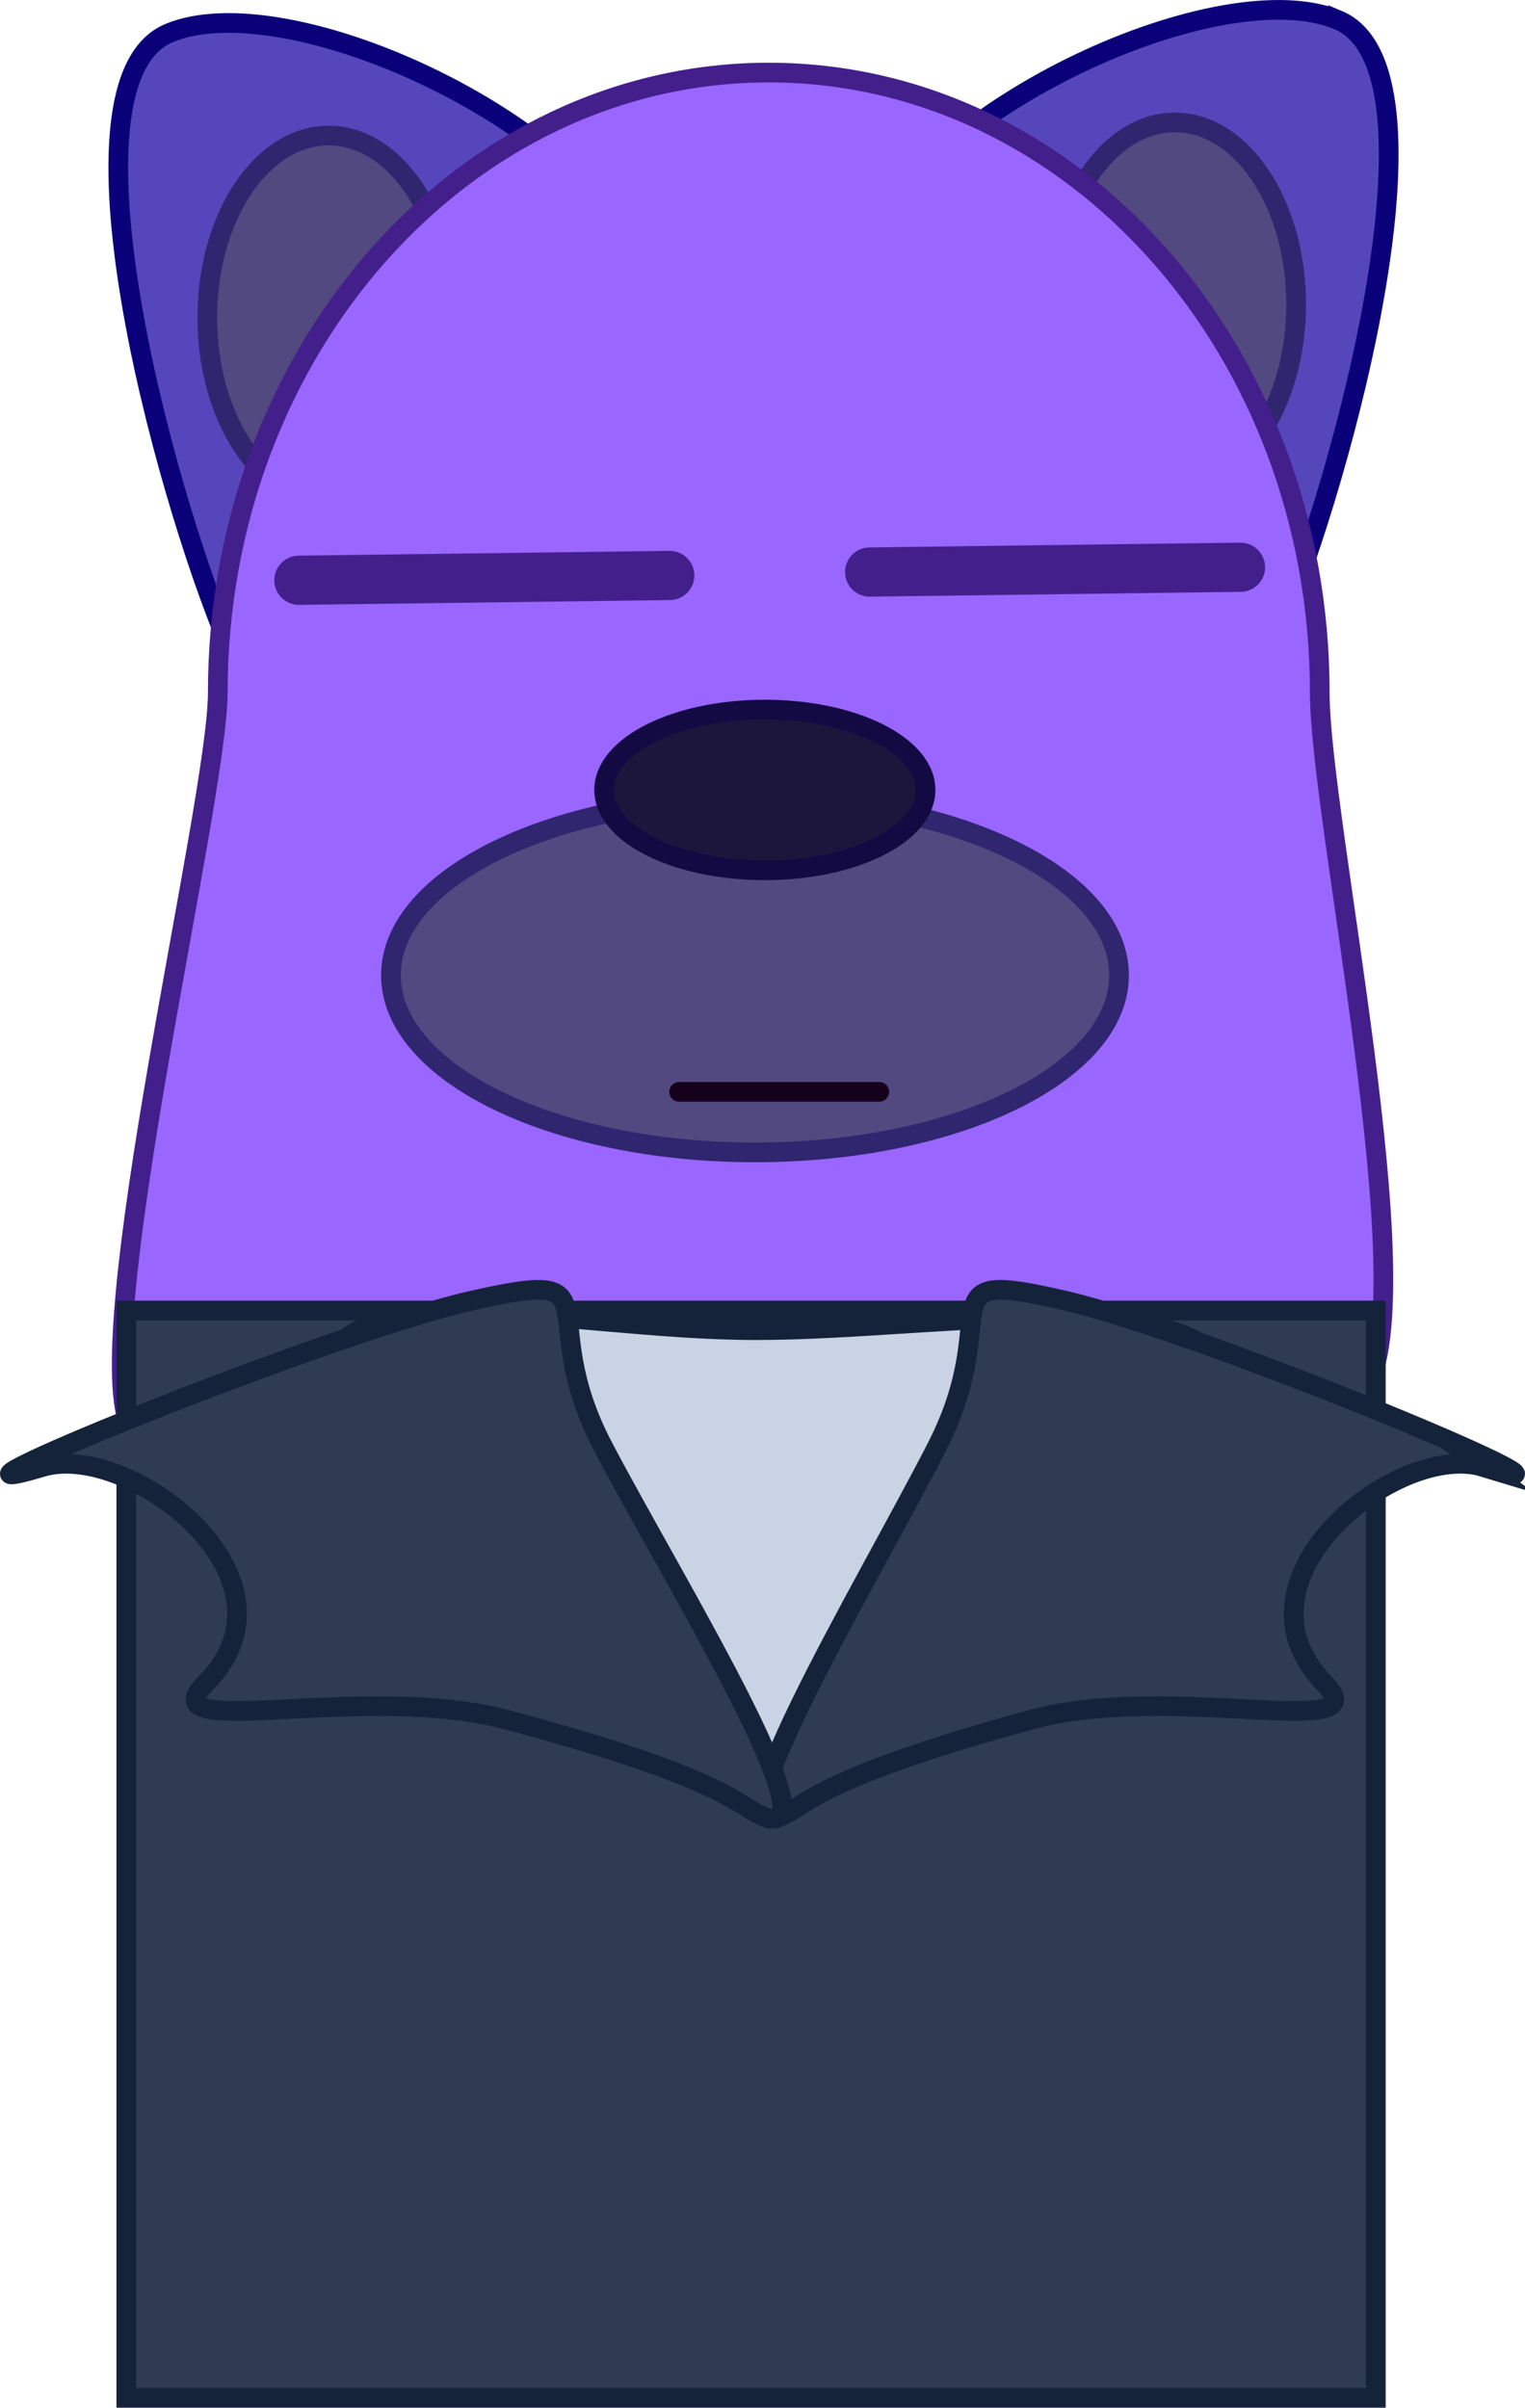 <svg version="1.1" xmlns="http://www.w3.org/2000/svg" xmlns:xlink="http://www.w3.org/1999/xlink" width="154.992" height="244.674" viewBox="0,0,154.992,244.674"><g transform="translate(-163.467,-29.026)"><g data-paper-data="{&quot;isPaintingLayer&quot;:true}" fill-rule="nonzero" stroke-linejoin="miter" stroke-miterlimit="10" stroke-dasharray="" stroke-dashoffset="0" style="mix-blend-mode: normal"><path d="M299.46,31.063c11.794,4.96 0.519,46.491 -6.01,62.019c-6.529,15.528 -5.841,-0.829 -17.635,-5.788c-11.794,-4.96 -31.566,-16.516 -25.037,-32.043c6.529,-15.528 36.887,-29.147 48.682,-24.187z" data-paper-data="{&quot;index&quot;:null}" fill="#5646bb" stroke="#0a007a" stroke-width="2" stroke-linecap="butt"/><path d="M229.317,56.584c6.529,15.528 -13.242,27.084 -25.037,32.043c-11.794,4.96 -11.106,21.316 -17.635,5.788c-6.529,-15.528 -17.804,-57.06 -6.01,-62.019c11.794,-4.96 42.152,8.66 48.682,24.187z" fill="#5646bb" stroke="#0a007a" stroke-width="2" stroke-linecap="butt"/><path d="M209.2,61.3c0,10.217 -5.522,18.5 -12.333,18.5c-6.812,0 -12.333,-8.283 -12.333,-18.5c0,-10.217 5.522,-18.5 12.333,-18.5c6.812,0 12.333,8.283 12.333,18.5z" fill="#51497f" stroke="#30256f" stroke-width="2" stroke-linecap="butt"/><path d="M295.2,59.967c0,10.217 -5.522,18.5 -12.333,18.5c-6.812,0 -12.333,-8.283 -12.333,-18.5c0,-10.217 5.522,-18.5 12.333,-18.5c6.812,0 12.333,8.283 12.333,18.5z" fill="#51497f" stroke="#30256f" stroke-width="2" stroke-linecap="butt"/><path d="M297.6,99.4c0,12.87 10.57,60.839 4.681,70.812c-10.031,16.989 -38.193,25.188 -57.681,25.188c-20.946,0 -58.205,-1.937 -67.81,-21.095c-4.578,-9.131 8.81,-63.675 8.81,-74.905c0,-34.794 25.072,-63 56,-63c30.928,0 56,28.206 56,63z" fill="#9966ff" stroke="#431f8c" stroke-width="2" stroke-linecap="butt"/><path d="M277.2,128.133c0,9.941 -16.565,18 -37,18c-20.435,0 -37,-8.059 -37,-18c0,-9.941 16.565,-18 37,-18c20.435,0 37,8.059 37,18z" fill="#51497f" stroke="#30256f" stroke-width="2" stroke-linecap="butt"/><path d="M257.533,109.3c0,4.51 -7.313,8.167 -16.333,8.167c-9.021,0 -16.333,-3.656 -16.333,-8.167c0,-4.51 7.313,-8.167 16.333,-8.167c9.021,0 16.333,3.656 16.333,8.167z" fill="#1c163d" stroke="#130a43" stroke-width="2" stroke-linecap="butt"/><path d="M176.3,272.7v-110.5h127v110.5z" fill="#2e3b50" stroke="#15233a" stroke-width="2" stroke-linecap="butt"/><path d="M288.8,171.45c0,13.117 -27.894,36.25 -47.5,36.25c-19.606,0 -45,-24.133 -45,-37.25c0,-13.117 24.394,-6.25 44,-6.25c19.606,0 48.5,-5.867 48.5,7.25z" fill="#c9d3e4" stroke="#15233a" stroke-width="2" stroke-linecap="butt"/><path d="M314.192,178.095c-8.606,-2.615 -26.454,11.37 -16.099,22.013c5.847,6.01 -15.712,-0.211 -29.859,3.68c-12.984,3.571 -19.767,6.226 -23.77,8.904c-11.122,7.441 7.213,-22.87 14.249,-36.685c7.036,-13.814 -1.696,-18.246 13.075,-14.789c14.771,3.457 57.764,21.544 42.403,16.876z" fill="#2e3b50" stroke="#15233a" stroke-width="2" stroke-linecap="butt"/><path d="M211.33,161.219c15.157,-3.457 6.197,0.974 13.417,14.789c7.22,13.814 26.034,44.126 14.622,36.685c-4.107,-2.678 -11.068,-5.333 -24.391,-8.904c-14.517,-3.891 -36.639,2.33 -30.64,-3.68c10.626,-10.644 -7.688,-24.629 -16.52,-22.013c-15.763,4.668 28.354,-13.419 43.512,-16.876z" data-paper-data="{&quot;index&quot;:null}" fill="#2e3b50" stroke="#15233a" stroke-width="2" stroke-linecap="butt"/><path d="M193.845,87.992l37.689,-0.486" fill="none" stroke="#431f8c" stroke-width="5" stroke-linecap="round"/><path d="M251.853,87.157l37.689,-0.486" fill="none" stroke="#431f8c" stroke-width="5" stroke-linecap="round"/><path d="M232.489,139.979h20.342" fill="none" stroke="#15001b" stroke-width="2" stroke-linecap="round"/></g></g></svg>